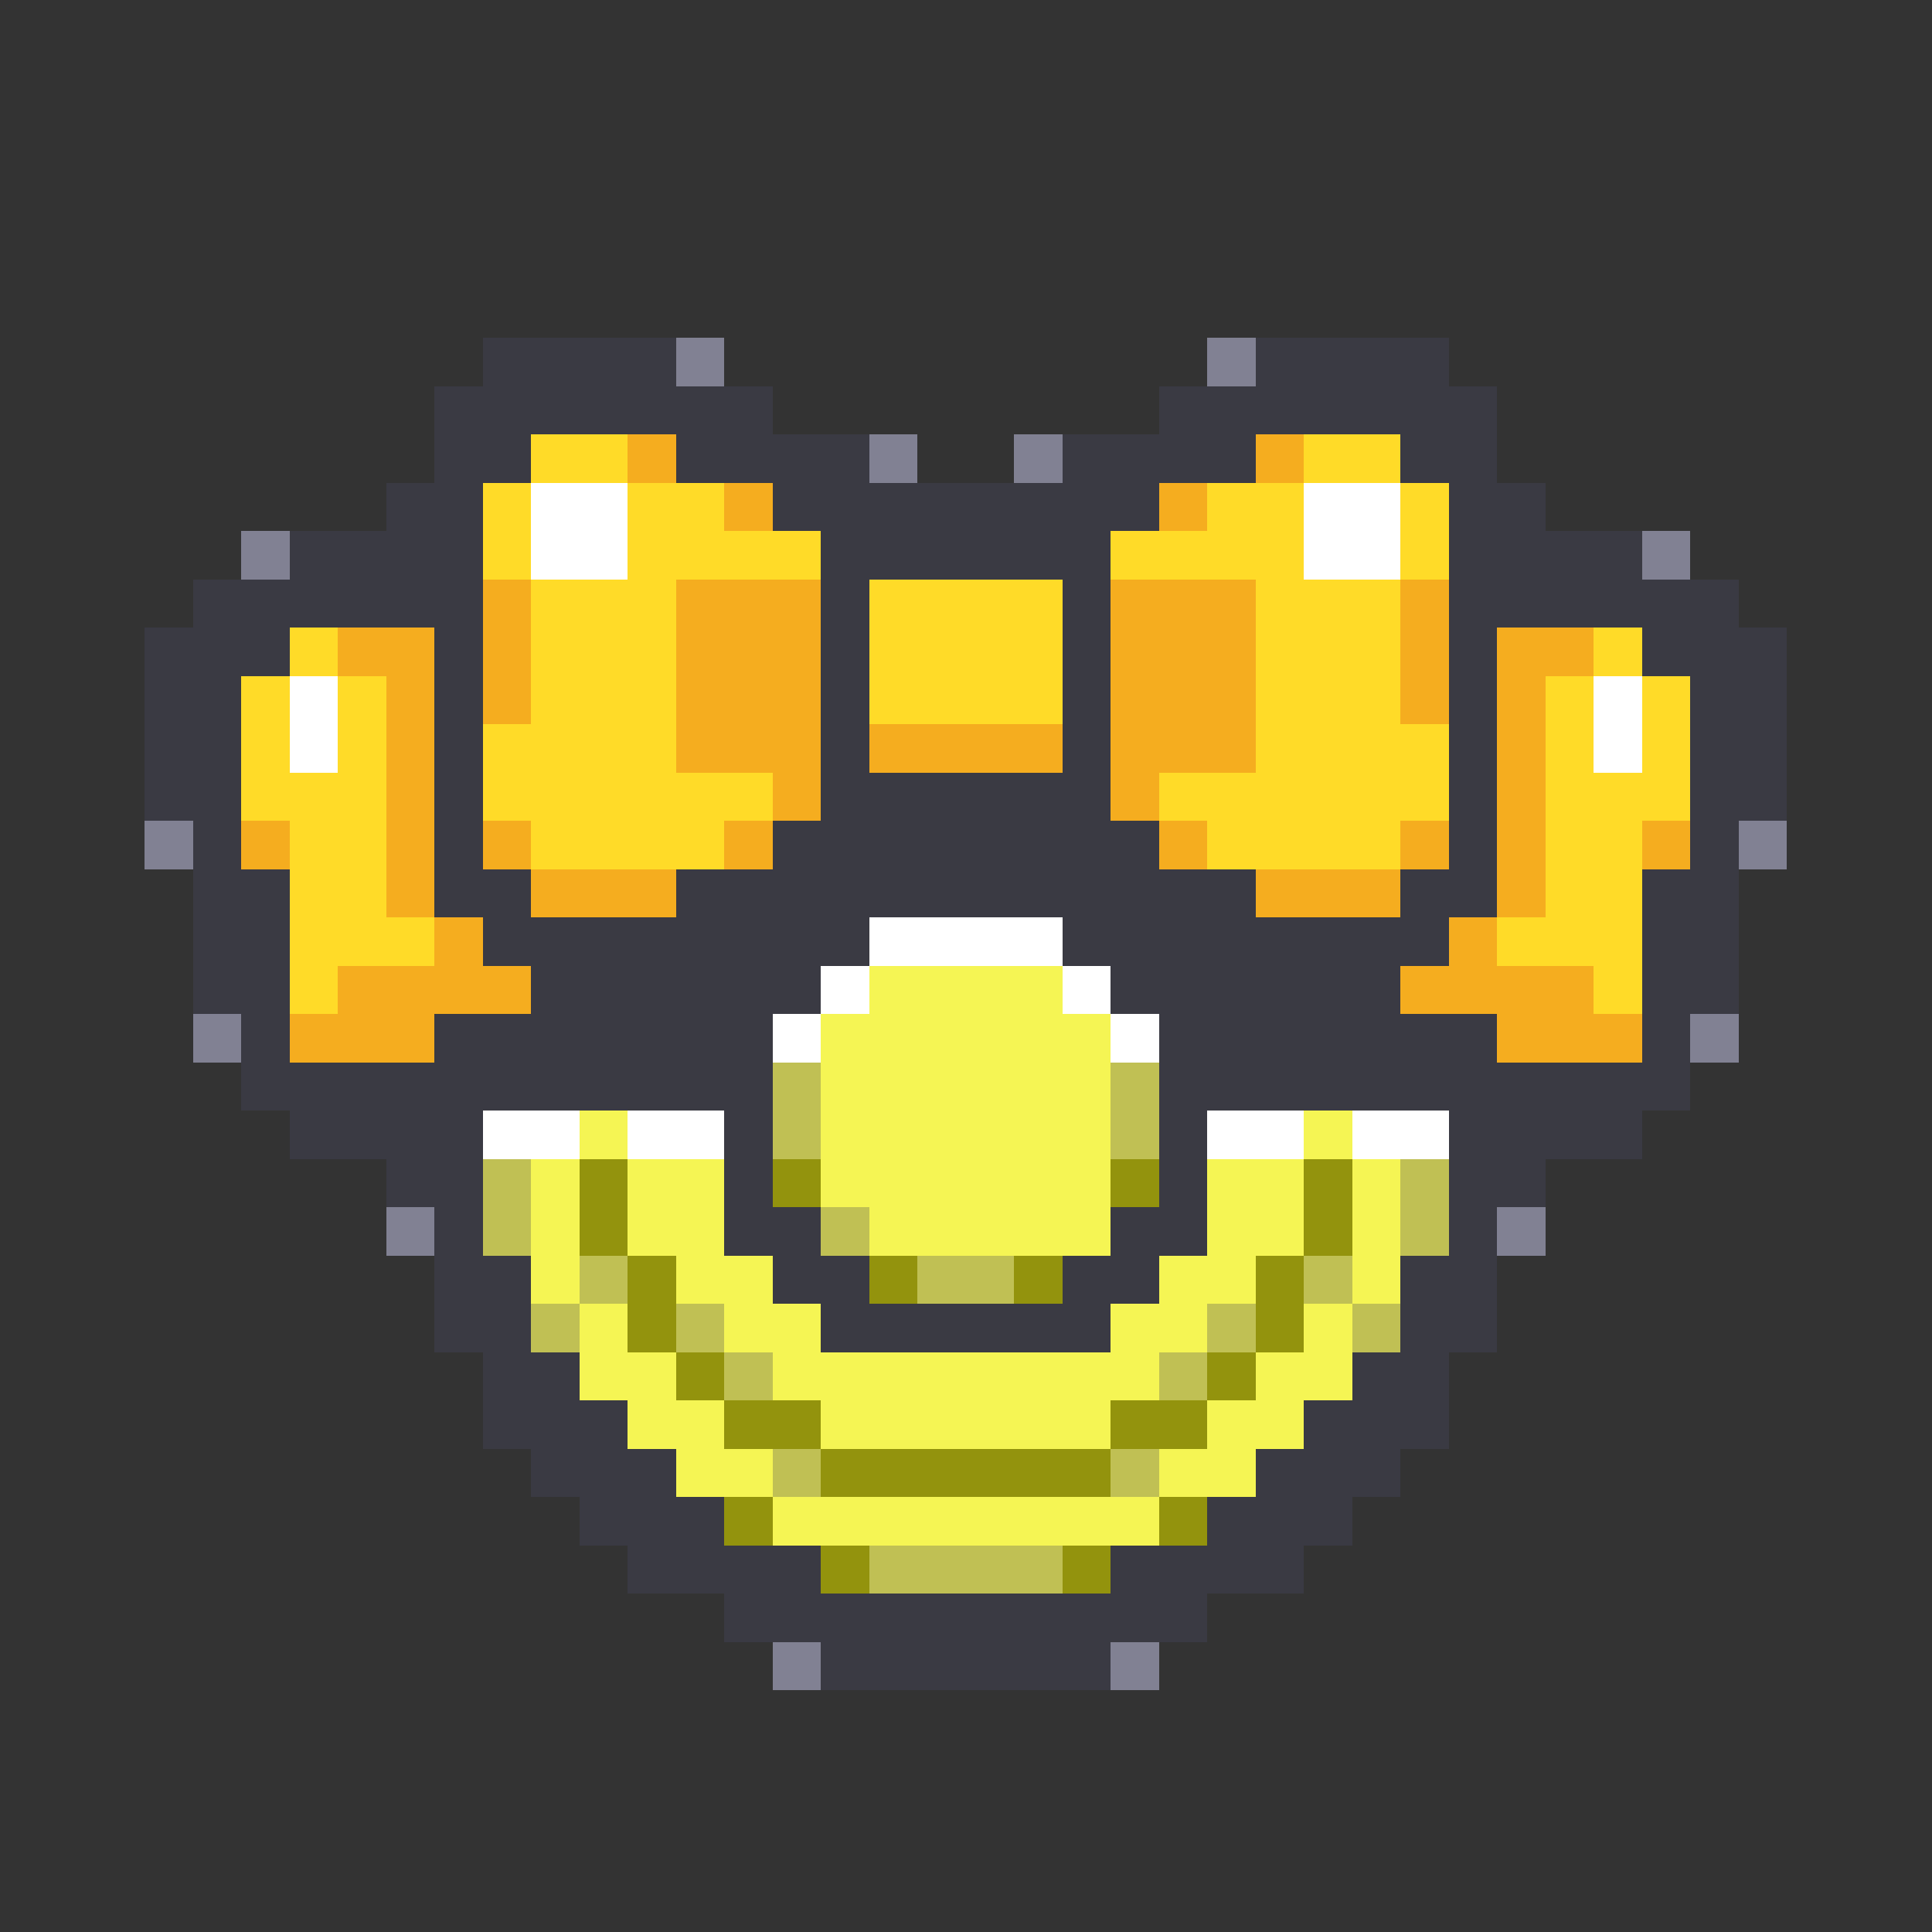 <svg xmlns="http://www.w3.org/2000/svg" viewBox="0 -0.5 40 40" shape-rendering="crispEdges">
<rect x="0" y="-0.5" width="40" height="40" fill="#333333" stroke="none"/>
<path stroke="#3a3a43" d="M10 7h4M26 7h4M9 8h7M24 8h7M9 9h2M14 9h4M22 9h4M29 9h2M8 10h2M16 10h8M30 10h2M6 11h4M17 11h6M30 11h4M4 12h6M17 12h1M22 12h1M30 12h6M3 13h3M9 13h1M17 13h1M22 13h1M30 13h1M34 13h3M3 14h2M9 14h1M17 14h1M22 14h1M30 14h1M35 14h2M3 15h2M9 15h1M17 15h1M22 15h1M30 15h1M35 15h2M3 16h2M9 16h1M17 16h6M30 16h1M35 16h2M4 17h1M9 17h1M16 17h8M30 17h1M35 17h1M4 18h2M9 18h2M14 18h12M29 18h2M34 18h2M4 19h2M10 19h8M22 19h8M34 19h2M4 20h2M11 20h6M23 20h6M34 20h2M5 21h1M9 21h7M24 21h7M34 21h1M5 22h11M24 22h11M6 23h4M15 23h1M24 23h1M30 23h4M8 24h2M15 24h1M24 24h1M30 24h2M9 25h1M15 25h2M23 25h2M30 25h1M9 26h2M16 26h2M22 26h2M29 26h2M9 27h2M17 27h6M29 27h2M10 28h2M28 28h2M10 29h3M27 29h3M11 30h3M26 30h3M12 31h3M25 31h3M13 32h4M23 32h4M15 33h10M17 34h6" />
<path stroke="#818193" d="M14 7h1M25 7h1M18 9h1M21 9h1M5 11h1M34 11h1M3 17h1M36 17h1M4 21h1M35 21h1M8 25h1M31 25h1M16 34h1M23 34h1" />
<path stroke="#ffdb28" d="M11 9h2M27 9h2M10 10h1M13 10h2M25 10h2M29 10h1M10 11h1M13 11h4M23 11h4M29 11h1M11 12h3M18 12h4M26 12h3M6 13h1M11 13h3M18 13h4M26 13h3M33 13h1M5 14h1M7 14h1M11 14h3M18 14h4M26 14h3M32 14h1M34 14h1M5 15h1M7 15h1M10 15h4M26 15h4M32 15h1M34 15h1M5 16h3M10 16h6M24 16h6M32 16h3M6 17h2M11 17h4M25 17h4M32 17h2M6 18h2M32 18h2M6 19h3M31 19h3M6 20h1M33 20h1" />
<path stroke="#f5ad1f" d="M13 9h1M26 9h1M15 10h1M24 10h1M10 12h1M14 12h3M23 12h3M29 12h1M7 13h2M10 13h1M14 13h3M23 13h3M29 13h1M31 13h2M8 14h1M10 14h1M14 14h3M23 14h3M29 14h1M31 14h1M8 15h1M14 15h3M18 15h4M23 15h3M31 15h1M8 16h1M16 16h1M23 16h1M31 16h1M5 17h1M8 17h1M10 17h1M15 17h1M24 17h1M29 17h1M31 17h1M34 17h1M8 18h1M11 18h3M26 18h3M31 18h1M9 19h1M30 19h1M7 20h4M29 20h4M6 21h3M31 21h3" />
<path stroke="#ffffff" d="M11 10h2M27 10h2M11 11h2M27 11h2M6 14h1M33 14h1M6 15h1M33 15h1M18 19h4M17 20h1M22 20h1M16 21h1M23 21h1M10 23h2M13 23h2M25 23h2M28 23h2" />
<path stroke="#f5f554" d="M18 20h4M17 21h6M17 22h6M12 23h1M17 23h6M27 23h1M11 24h1M13 24h2M17 24h6M25 24h2M28 24h1M11 25h1M13 25h2M18 25h5M25 25h2M28 25h1M11 26h1M14 26h2M24 26h2M28 26h1M12 27h1M15 27h2M23 27h2M27 27h1M12 28h2M16 28h8M26 28h2M13 29h2M17 29h6M25 29h2M14 30h2M24 30h2M16 31h8" />
<path stroke="#c0c054" d="M16 22h1M23 22h1M16 23h1M23 23h1M10 24h1M29 24h1M10 25h1M17 25h1M29 25h1M12 26h1M19 26h2M27 26h1M11 27h1M14 27h1M25 27h1M28 27h1M15 28h1M24 28h1M16 30h1M23 30h1M18 32h4" />
<path stroke="#93930d" d="M12 24h1M16 24h1M23 24h1M27 24h1M12 25h1M27 25h1M13 26h1M18 26h1M21 26h1M26 26h1M13 27h1M26 27h1M14 28h1M25 28h1M15 29h2M23 29h2M17 30h6M15 31h1M24 31h1M17 32h1M22 32h1" />
</svg>